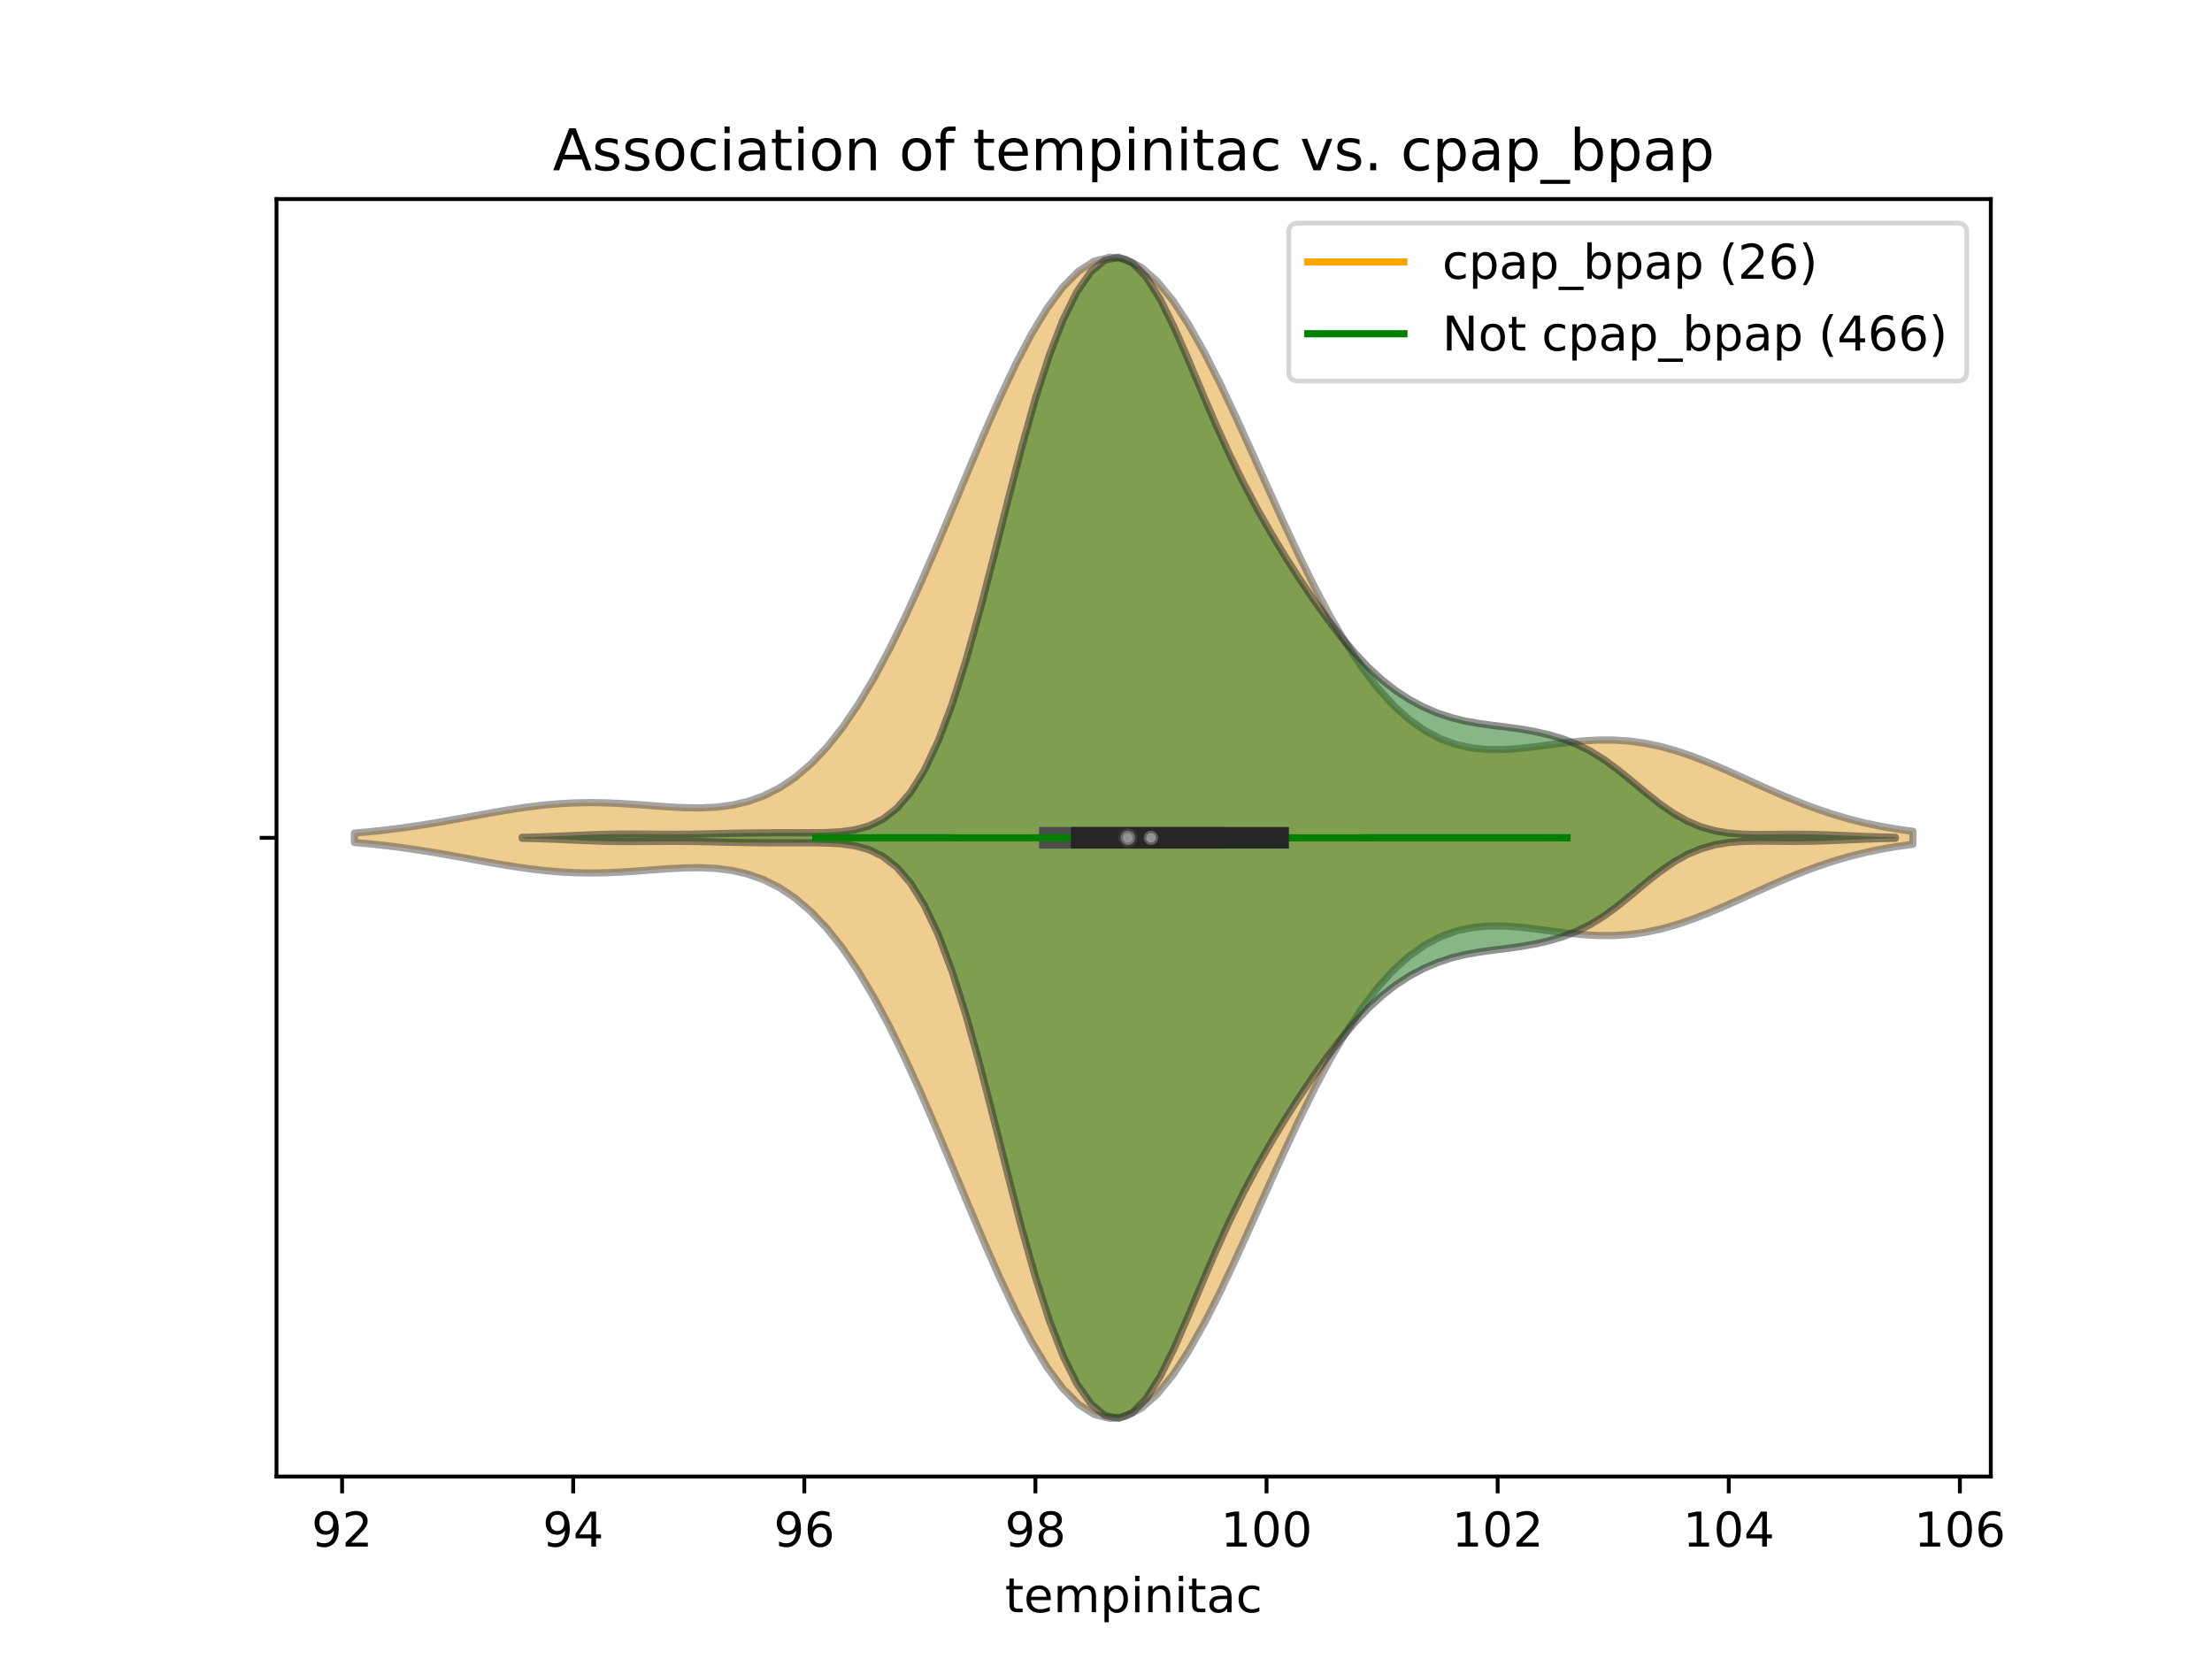 <?xml version="1.0" encoding="utf-8" standalone="no"?>
<!DOCTYPE svg PUBLIC "-//W3C//DTD SVG 1.1//EN"
  "http://www.w3.org/Graphics/SVG/1.1/DTD/svg11.dtd">
<!-- Created with matplotlib (https://matplotlib.org/) -->
<svg height="345.6pt" version="1.1" viewBox="0 0 460.8 345.6" width="460.8pt" xmlns="http://www.w3.org/2000/svg" xmlns:xlink="http://www.w3.org/1999/xlink">
 <defs>
  <style type="text/css">
*{stroke-linecap:butt;stroke-linejoin:round;}
  </style>
 </defs>
 <g id="figure_1">
  <g id="patch_1">
   <path d="M 0 345.6 
L 460.8 345.6 
L 460.8 0 
L 0 0 
z
" style="fill:#ffffff;"/>
  </g>
  <g id="axes_1">
   <g id="patch_2">
    <path d="M 57.6 307.584 
L 414.72 307.584 
L 414.72 41.472 
L 57.6 41.472 
z
" style="fill:#ffffff;"/>
   </g>
   <g id="PolyCollection_1">
    <defs>
     <path d="M 73.833 -170.093 
L 73.833 -172.051 
L 77.112 -172.346 
L 80.391 -172.701 
L 83.671 -173.115 
L 86.95 -173.587 
L 90.229 -174.112 
L 93.509 -174.678 
L 96.788 -175.27 
L 100.067 -175.869 
L 103.347 -176.453 
L 106.626 -176.998 
L 109.905 -177.48 
L 113.185 -177.875 
L 116.464 -178.167 
L 119.743 -178.345 
L 123.023 -178.404 
L 126.302 -178.352 
L 129.581 -178.204 
L 132.861 -177.987 
L 136.14 -177.739 
L 139.42 -177.504 
L 142.699 -177.338 
L 145.978 -177.3 
L 149.258 -177.458 
L 152.537 -177.881 
L 155.816 -178.641 
L 159.096 -179.811 
L 162.375 -181.461 
L 165.654 -183.655 
L 168.934 -186.452 
L 172.213 -189.897 
L 175.492 -194.02 
L 178.772 -198.833 
L 182.051 -204.325 
L 185.33 -210.46 
L 188.61 -217.173 
L 191.889 -224.372 
L 195.168 -231.939 
L 198.448 -239.731 
L 201.727 -247.585 
L 205.006 -255.321 
L 208.286 -262.752 
L 211.565 -269.691 
L 214.844 -275.953 
L 218.124 -281.37 
L 221.403 -285.794 
L 224.682 -289.1 
L 227.962 -291.198 
L 231.241 -292.032 
L 234.52 -291.585 
L 237.8 -289.877 
L 241.079 -286.967 
L 244.358 -282.951 
L 247.638 -277.956 
L 250.917 -272.133 
L 254.196 -265.657 
L 257.476 -258.71 
L 260.755 -251.482 
L 264.034 -244.159 
L 267.314 -236.914 
L 270.593 -229.906 
L 273.872 -223.27 
L 277.152 -217.118 
L 280.431 -211.535 
L 283.71 -206.581 
L 286.99 -202.29 
L 290.269 -198.672 
L 293.548 -195.719 
L 296.828 -193.402 
L 300.107 -191.678 
L 303.386 -190.491 
L 306.666 -189.775 
L 309.945 -189.456 
L 313.224 -189.451 
L 316.504 -189.677 
L 319.783 -190.05 
L 323.062 -190.486 
L 326.342 -190.907 
L 329.621 -191.243 
L 332.9 -191.436 
L 336.18 -191.438 
L 339.459 -191.22 
L 342.739 -190.765 
L 346.018 -190.071 
L 349.297 -189.154 
L 352.577 -188.039 
L 355.856 -186.763 
L 359.135 -185.368 
L 362.415 -183.901 
L 365.694 -182.408 
L 368.973 -180.933 
L 372.253 -179.515 
L 375.532 -178.187 
L 378.811 -176.971 
L 382.091 -175.884 
L 385.37 -174.933 
L 388.649 -174.119 
L 391.929 -173.436 
L 395.208 -172.876 
L 398.487 -172.425 
L 398.487 -169.719 
L 398.487 -169.719 
L 395.208 -169.268 
L 391.929 -168.708 
L 388.649 -168.025 
L 385.37 -167.211 
L 382.091 -166.26 
L 378.811 -165.173 
L 375.532 -163.957 
L 372.253 -162.629 
L 368.973 -161.211 
L 365.694 -159.736 
L 362.415 -158.243 
L 359.135 -156.776 
L 355.856 -155.381 
L 352.577 -154.105 
L 349.297 -152.99 
L 346.018 -152.073 
L 342.739 -151.379 
L 339.459 -150.924 
L 336.18 -150.706 
L 332.9 -150.708 
L 329.621 -150.901 
L 326.342 -151.237 
L 323.062 -151.658 
L 319.783 -152.094 
L 316.504 -152.467 
L 313.224 -152.693 
L 309.945 -152.688 
L 306.666 -152.369 
L 303.386 -151.653 
L 300.107 -150.466 
L 296.828 -148.742 
L 293.548 -146.425 
L 290.269 -143.472 
L 286.99 -139.854 
L 283.71 -135.563 
L 280.431 -130.609 
L 277.152 -125.026 
L 273.872 -118.874 
L 270.593 -112.238 
L 267.314 -105.23 
L 264.034 -97.985 
L 260.755 -90.662 
L 257.476 -83.434 
L 254.196 -76.487 
L 250.917 -70.011 
L 247.638 -64.188 
L 244.358 -59.193 
L 241.079 -55.177 
L 237.8 -52.267 
L 234.52 -50.559 
L 231.241 -50.112 
L 227.962 -50.946 
L 224.682 -53.044 
L 221.403 -56.35 
L 218.124 -60.774 
L 214.844 -66.191 
L 211.565 -72.453 
L 208.286 -79.392 
L 205.006 -86.823 
L 201.727 -94.559 
L 198.448 -102.413 
L 195.168 -110.205 
L 191.889 -117.772 
L 188.61 -124.971 
L 185.33 -131.684 
L 182.051 -137.819 
L 178.772 -143.311 
L 175.492 -148.124 
L 172.213 -152.247 
L 168.934 -155.692 
L 165.654 -158.489 
L 162.375 -160.683 
L 159.096 -162.333 
L 155.816 -163.503 
L 152.537 -164.263 
L 149.258 -164.686 
L 145.978 -164.844 
L 142.699 -164.806 
L 139.42 -164.64 
L 136.14 -164.405 
L 132.861 -164.157 
L 129.581 -163.94 
L 126.302 -163.792 
L 123.023 -163.74 
L 119.743 -163.799 
L 116.464 -163.977 
L 113.185 -164.269 
L 109.905 -164.664 
L 106.626 -165.146 
L 103.347 -165.691 
L 100.067 -166.275 
L 96.788 -166.874 
L 93.509 -167.466 
L 90.229 -168.032 
L 86.95 -168.557 
L 83.671 -169.029 
L 80.391 -169.443 
L 77.112 -169.798 
L 73.833 -170.093 
z
" id="meb664288d3" style="stroke:#4c4c4c;stroke-opacity:0.5;stroke-width:1.5;"/>
    </defs>
    <g clip-path="url(#p853a42ad77)">
     <use style="fill:#df9c20;fill-opacity:0.5;stroke:#4c4c4c;stroke-opacity:0.5;stroke-width:1.5;" x="0" xlink:href="#meb664288d3" y="345.6"/>
    </g>
   </g>
   <g id="PolyCollection_2">
    <defs>
     <path d="M 108.778 -170.973 
L 108.778 -171.171 
L 111.667 -171.24 
L 114.557 -171.335 
L 117.446 -171.452 
L 120.336 -171.58 
L 123.225 -171.699 
L 126.115 -171.792 
L 129.004 -171.844 
L 131.894 -171.854 
L 134.783 -171.836 
L 137.673 -171.811 
L 140.562 -171.803 
L 143.452 -171.823 
L 146.341 -171.872 
L 149.231 -171.939 
L 152.12 -172.006 
L 155.01 -172.061 
L 157.899 -172.097 
L 160.788 -172.114 
L 163.678 -172.117 
L 166.567 -172.112 
L 169.457 -172.116 
L 172.346 -172.167 
L 175.236 -172.335 
L 178.125 -172.738 
L 181.015 -173.539 
L 183.904 -174.945 
L 186.794 -177.192 
L 189.683 -180.524 
L 192.573 -185.163 
L 195.462 -191.276 
L 198.352 -198.935 
L 201.241 -208.071 
L 204.131 -218.444 
L 207.02 -229.643 
L 209.91 -241.121 
L 212.799 -252.279 
L 215.689 -262.566 
L 218.578 -271.567 
L 221.468 -279.03 
L 224.357 -284.848 
L 227.247 -288.983 
L 230.136 -291.397 
L 233.026 -292.032 
L 235.915 -290.838 
L 238.805 -287.853 
L 241.694 -283.267 
L 244.584 -277.441 
L 247.473 -270.851 
L 250.363 -263.985 
L 253.252 -257.248 
L 256.142 -250.889 
L 259.031 -245 
L 261.92 -239.56 
L 264.81 -234.494 
L 267.699 -229.726 
L 270.589 -225.207 
L 273.478 -220.916 
L 276.368 -216.866 
L 279.257 -213.094 
L 282.147 -209.652 
L 285.036 -206.591 
L 287.926 -203.939 
L 290.815 -201.692 
L 293.705 -199.82 
L 296.594 -198.283 
L 299.484 -197.049 
L 302.373 -196.094 
L 305.263 -195.386 
L 308.152 -194.874 
L 311.042 -194.481 
L 313.931 -194.12 
L 316.821 -193.715 
L 319.71 -193.207 
L 322.6 -192.552 
L 325.489 -191.7 
L 328.379 -190.588 
L 331.268 -189.153 
L 334.158 -187.362 
L 337.047 -185.242 
L 339.937 -182.894 
L 342.826 -180.482 
L 345.716 -178.188 
L 348.605 -176.175 
L 351.495 -174.546 
L 354.384 -173.34 
L 357.274 -172.532 
L 360.163 -172.057 
L 363.052 -171.829 
L 365.942 -171.762 
L 368.831 -171.776 
L 371.721 -171.808 
L 374.61 -171.815 
L 377.5 -171.776 
L 380.389 -171.692 
L 383.279 -171.576 
L 386.168 -171.451 
L 389.058 -171.334 
L 391.947 -171.24 
L 394.837 -171.171 
L 394.837 -170.973 
L 394.837 -170.973 
L 391.947 -170.904 
L 389.058 -170.81 
L 386.168 -170.693 
L 383.279 -170.568 
L 380.389 -170.452 
L 377.5 -170.368 
L 374.61 -170.329 
L 371.721 -170.336 
L 368.831 -170.368 
L 365.942 -170.382 
L 363.052 -170.315 
L 360.163 -170.087 
L 357.274 -169.612 
L 354.384 -168.804 
L 351.495 -167.598 
L 348.605 -165.969 
L 345.716 -163.956 
L 342.826 -161.662 
L 339.937 -159.25 
L 337.047 -156.902 
L 334.158 -154.782 
L 331.268 -152.991 
L 328.379 -151.556 
L 325.489 -150.444 
L 322.6 -149.592 
L 319.71 -148.937 
L 316.821 -148.429 
L 313.931 -148.024 
L 311.042 -147.663 
L 308.152 -147.27 
L 305.263 -146.758 
L 302.373 -146.05 
L 299.484 -145.095 
L 296.594 -143.861 
L 293.705 -142.324 
L 290.815 -140.452 
L 287.926 -138.205 
L 285.036 -135.553 
L 282.147 -132.492 
L 279.257 -129.05 
L 276.368 -125.278 
L 273.478 -121.228 
L 270.589 -116.937 
L 267.699 -112.418 
L 264.81 -107.65 
L 261.92 -102.584 
L 259.031 -97.144 
L 256.142 -91.255 
L 253.252 -84.896 
L 250.363 -78.159 
L 247.473 -71.293 
L 244.584 -64.703 
L 241.694 -58.877 
L 238.805 -54.291 
L 235.915 -51.306 
L 233.026 -50.112 
L 230.136 -50.747 
L 227.247 -53.161 
L 224.357 -57.296 
L 221.468 -63.114 
L 218.578 -70.577 
L 215.689 -79.578 
L 212.799 -89.865 
L 209.91 -101.023 
L 207.02 -112.501 
L 204.131 -123.7 
L 201.241 -134.073 
L 198.352 -143.209 
L 195.462 -150.868 
L 192.573 -156.981 
L 189.683 -161.62 
L 186.794 -164.952 
L 183.904 -167.199 
L 181.015 -168.605 
L 178.125 -169.406 
L 175.236 -169.809 
L 172.346 -169.977 
L 169.457 -170.028 
L 166.567 -170.032 
L 163.678 -170.027 
L 160.788 -170.03 
L 157.899 -170.047 
L 155.01 -170.083 
L 152.12 -170.138 
L 149.231 -170.205 
L 146.341 -170.272 
L 143.452 -170.321 
L 140.562 -170.341 
L 137.673 -170.333 
L 134.783 -170.308 
L 131.894 -170.29 
L 129.004 -170.3 
L 126.115 -170.352 
L 123.225 -170.445 
L 120.336 -170.564 
L 117.446 -170.692 
L 114.557 -170.809 
L 111.667 -170.904 
L 108.778 -170.973 
z
" id="mc2304e8090" style="stroke:#262626;stroke-opacity:0.5;stroke-width:1.5;"/>
    </defs>
    <g clip-path="url(#p853a42ad77)">
     <use style="fill:#107010;fill-opacity:0.5;stroke:#262626;stroke-opacity:0.5;stroke-width:1.5;" x="0" xlink:href="#mc2304e8090" y="345.6"/>
    </g>
   </g>
   <g id="matplotlib.axis_1">
    <g id="xtick_1">
     <g id="line2d_1">
      <defs>
       <path d="M 0 0 
L 0 3.5 
" id="ma4905829b5" style="stroke:#000000;stroke-width:0.8;"/>
      </defs>
      <g>
       <use style="stroke:#000000;stroke-width:0.8;" x="71.262" xlink:href="#ma4905829b5" y="307.584"/>
      </g>
     </g>
     <g id="text_1">
      <!-- 92 -->
      <defs>
       <path d="M 10.984 1.516 
L 10.984 10.5 
Q 14.703 8.734 18.5 7.812 
Q 22.312 6.891 25.984 6.891 
Q 35.75 6.891 40.891 13.453 
Q 46.047 20.016 46.781 33.406 
Q 43.953 29.203 39.594 26.953 
Q 35.25 24.703 29.984 24.703 
Q 19.047 24.703 12.672 31.312 
Q 6.297 37.938 6.297 49.422 
Q 6.297 60.641 12.938 67.422 
Q 19.578 74.219 30.609 74.219 
Q 43.266 74.219 49.922 64.516 
Q 56.594 54.828 56.594 36.375 
Q 56.594 19.141 48.406 8.859 
Q 40.234 -1.422 26.422 -1.422 
Q 22.703 -1.422 18.891 -0.688 
Q 15.094 0.047 10.984 1.516 
z
M 30.609 32.422 
Q 37.25 32.422 41.125 36.953 
Q 45.016 41.5 45.016 49.422 
Q 45.016 57.281 41.125 61.844 
Q 37.25 66.406 30.609 66.406 
Q 23.969 66.406 20.094 61.844 
Q 16.219 57.281 16.219 49.422 
Q 16.219 41.5 20.094 36.953 
Q 23.969 32.422 30.609 32.422 
z
" id="DejaVuSans-57"/>
       <path d="M 19.188 8.297 
L 53.609 8.297 
L 53.609 0 
L 7.328 0 
L 7.328 8.297 
Q 12.938 14.109 22.625 23.891 
Q 32.328 33.688 34.812 36.531 
Q 39.547 41.844 41.422 45.531 
Q 43.312 49.219 43.312 52.781 
Q 43.312 58.594 39.234 62.25 
Q 35.156 65.922 28.609 65.922 
Q 23.969 65.922 18.812 64.312 
Q 13.672 62.703 7.812 59.422 
L 7.812 69.391 
Q 13.766 71.781 18.938 73 
Q 24.125 74.219 28.422 74.219 
Q 39.75 74.219 46.484 68.547 
Q 53.219 62.891 53.219 53.422 
Q 53.219 48.922 51.531 44.891 
Q 49.859 40.875 45.406 35.406 
Q 44.188 33.984 37.641 27.219 
Q 31.109 20.453 19.188 8.297 
z
" id="DejaVuSans-50"/>
      </defs>
      <g transform="translate(64.899 322.182)scale(0.1 -0.1)">
       <use xlink:href="#DejaVuSans-57"/>
       <use x="63.623" xlink:href="#DejaVuSans-50"/>
      </g>
     </g>
    </g>
    <g id="xtick_2">
     <g id="line2d_2">
      <g>
       <use style="stroke:#000000;stroke-width:0.8;" x="119.407" xlink:href="#ma4905829b5" y="307.584"/>
      </g>
     </g>
     <g id="text_2">
      <!-- 94 -->
      <defs>
       <path d="M 37.797 64.312 
L 12.891 25.391 
L 37.797 25.391 
z
M 35.203 72.906 
L 47.609 72.906 
L 47.609 25.391 
L 58.016 25.391 
L 58.016 17.188 
L 47.609 17.188 
L 47.609 0 
L 37.797 0 
L 37.797 17.188 
L 4.891 17.188 
L 4.891 26.703 
z
" id="DejaVuSans-52"/>
      </defs>
      <g transform="translate(113.045 322.182)scale(0.1 -0.1)">
       <use xlink:href="#DejaVuSans-57"/>
       <use x="63.623" xlink:href="#DejaVuSans-52"/>
      </g>
     </g>
    </g>
    <g id="xtick_3">
     <g id="line2d_3">
      <g>
       <use style="stroke:#000000;stroke-width:0.8;" x="167.553" xlink:href="#ma4905829b5" y="307.584"/>
      </g>
     </g>
     <g id="text_3">
      <!-- 96 -->
      <defs>
       <path d="M 33.016 40.375 
Q 26.375 40.375 22.484 35.828 
Q 18.609 31.297 18.609 23.391 
Q 18.609 15.531 22.484 10.953 
Q 26.375 6.391 33.016 6.391 
Q 39.656 6.391 43.531 10.953 
Q 47.406 15.531 47.406 23.391 
Q 47.406 31.297 43.531 35.828 
Q 39.656 40.375 33.016 40.375 
z
M 52.594 71.297 
L 52.594 62.312 
Q 48.875 64.062 45.094 64.984 
Q 41.312 65.922 37.594 65.922 
Q 27.828 65.922 22.672 59.328 
Q 17.531 52.734 16.797 39.406 
Q 19.672 43.656 24.016 45.922 
Q 28.375 48.188 33.594 48.188 
Q 44.578 48.188 50.953 41.516 
Q 57.328 34.859 57.328 23.391 
Q 57.328 12.156 50.688 5.359 
Q 44.047 -1.422 33.016 -1.422 
Q 20.359 -1.422 13.672 8.266 
Q 6.984 17.969 6.984 36.375 
Q 6.984 53.656 15.188 63.938 
Q 23.391 74.219 37.203 74.219 
Q 40.922 74.219 44.703 73.484 
Q 48.484 72.75 52.594 71.297 
z
" id="DejaVuSans-54"/>
      </defs>
      <g transform="translate(161.19 322.182)scale(0.1 -0.1)">
       <use xlink:href="#DejaVuSans-57"/>
       <use x="63.623" xlink:href="#DejaVuSans-54"/>
      </g>
     </g>
    </g>
    <g id="xtick_4">
     <g id="line2d_4">
      <g>
       <use style="stroke:#000000;stroke-width:0.8;" x="215.698" xlink:href="#ma4905829b5" y="307.584"/>
      </g>
     </g>
     <g id="text_4">
      <!-- 98 -->
      <defs>
       <path d="M 31.781 34.625 
Q 24.75 34.625 20.719 30.859 
Q 16.703 27.094 16.703 20.516 
Q 16.703 13.922 20.719 10.156 
Q 24.75 6.391 31.781 6.391 
Q 38.812 6.391 42.859 10.172 
Q 46.922 13.969 46.922 20.516 
Q 46.922 27.094 42.891 30.859 
Q 38.875 34.625 31.781 34.625 
z
M 21.922 38.812 
Q 15.578 40.375 12.031 44.719 
Q 8.5 49.078 8.5 55.328 
Q 8.5 64.062 14.719 69.141 
Q 20.953 74.219 31.781 74.219 
Q 42.672 74.219 48.875 69.141 
Q 55.078 64.062 55.078 55.328 
Q 55.078 49.078 51.531 44.719 
Q 48 40.375 41.703 38.812 
Q 48.828 37.156 52.797 32.312 
Q 56.781 27.484 56.781 20.516 
Q 56.781 9.906 50.312 4.234 
Q 43.844 -1.422 31.781 -1.422 
Q 19.734 -1.422 13.25 4.234 
Q 6.781 9.906 6.781 20.516 
Q 6.781 27.484 10.781 32.312 
Q 14.797 37.156 21.922 38.812 
z
M 18.312 54.391 
Q 18.312 48.734 21.844 45.562 
Q 25.391 42.391 31.781 42.391 
Q 38.141 42.391 41.719 45.562 
Q 45.312 48.734 45.312 54.391 
Q 45.312 60.062 41.719 63.234 
Q 38.141 66.406 31.781 66.406 
Q 25.391 66.406 21.844 63.234 
Q 18.312 60.062 18.312 54.391 
z
" id="DejaVuSans-56"/>
      </defs>
      <g transform="translate(209.336 322.182)scale(0.1 -0.1)">
       <use xlink:href="#DejaVuSans-57"/>
       <use x="63.623" xlink:href="#DejaVuSans-56"/>
      </g>
     </g>
    </g>
    <g id="xtick_5">
     <g id="line2d_5">
      <g>
       <use style="stroke:#000000;stroke-width:0.8;" x="263.844" xlink:href="#ma4905829b5" y="307.584"/>
      </g>
     </g>
     <g id="text_5">
      <!-- 100 -->
      <defs>
       <path d="M 12.406 8.297 
L 28.516 8.297 
L 28.516 63.922 
L 10.984 60.406 
L 10.984 69.391 
L 28.422 72.906 
L 38.281 72.906 
L 38.281 8.297 
L 54.391 8.297 
L 54.391 0 
L 12.406 0 
z
" id="DejaVuSans-49"/>
       <path d="M 31.781 66.406 
Q 24.172 66.406 20.328 58.906 
Q 16.5 51.422 16.5 36.375 
Q 16.5 21.391 20.328 13.891 
Q 24.172 6.391 31.781 6.391 
Q 39.453 6.391 43.281 13.891 
Q 47.125 21.391 47.125 36.375 
Q 47.125 51.422 43.281 58.906 
Q 39.453 66.406 31.781 66.406 
z
M 31.781 74.219 
Q 44.047 74.219 50.516 64.516 
Q 56.984 54.828 56.984 36.375 
Q 56.984 17.969 50.516 8.266 
Q 44.047 -1.422 31.781 -1.422 
Q 19.531 -1.422 13.062 8.266 
Q 6.594 17.969 6.594 36.375 
Q 6.594 54.828 13.062 64.516 
Q 19.531 74.219 31.781 74.219 
z
" id="DejaVuSans-48"/>
      </defs>
      <g transform="translate(254.3 322.182)scale(0.1 -0.1)">
       <use xlink:href="#DejaVuSans-49"/>
       <use x="63.623" xlink:href="#DejaVuSans-48"/>
       <use x="127.246" xlink:href="#DejaVuSans-48"/>
      </g>
     </g>
    </g>
    <g id="xtick_6">
     <g id="line2d_6">
      <g>
       <use style="stroke:#000000;stroke-width:0.8;" x="311.989" xlink:href="#ma4905829b5" y="307.584"/>
      </g>
     </g>
     <g id="text_6">
      <!-- 102 -->
      <g transform="translate(302.445 322.182)scale(0.1 -0.1)">
       <use xlink:href="#DejaVuSans-49"/>
       <use x="63.623" xlink:href="#DejaVuSans-48"/>
       <use x="127.246" xlink:href="#DejaVuSans-50"/>
      </g>
     </g>
    </g>
    <g id="xtick_7">
     <g id="line2d_7">
      <g>
       <use style="stroke:#000000;stroke-width:0.8;" x="360.135" xlink:href="#ma4905829b5" y="307.584"/>
      </g>
     </g>
     <g id="text_7">
      <!-- 104 -->
      <g transform="translate(350.591 322.182)scale(0.1 -0.1)">
       <use xlink:href="#DejaVuSans-49"/>
       <use x="63.623" xlink:href="#DejaVuSans-48"/>
       <use x="127.246" xlink:href="#DejaVuSans-52"/>
      </g>
     </g>
    </g>
    <g id="xtick_8">
     <g id="line2d_8">
      <g>
       <use style="stroke:#000000;stroke-width:0.8;" x="408.28" xlink:href="#ma4905829b5" y="307.584"/>
      </g>
     </g>
     <g id="text_8">
      <!-- 106 -->
      <g transform="translate(398.736 322.182)scale(0.1 -0.1)">
       <use xlink:href="#DejaVuSans-49"/>
       <use x="63.623" xlink:href="#DejaVuSans-48"/>
       <use x="127.246" xlink:href="#DejaVuSans-54"/>
      </g>
     </g>
    </g>
    <g id="text_9">
     <!-- tempinitac -->
     <defs>
      <path d="M 18.312 70.219 
L 18.312 54.688 
L 36.812 54.688 
L 36.812 47.703 
L 18.312 47.703 
L 18.312 18.016 
Q 18.312 11.328 20.141 9.422 
Q 21.969 7.516 27.594 7.516 
L 36.812 7.516 
L 36.812 0 
L 27.594 0 
Q 17.188 0 13.234 3.875 
Q 9.281 7.766 9.281 18.016 
L 9.281 47.703 
L 2.688 47.703 
L 2.688 54.688 
L 9.281 54.688 
L 9.281 70.219 
z
" id="DejaVuSans-116"/>
      <path d="M 56.203 29.594 
L 56.203 25.203 
L 14.891 25.203 
Q 15.484 15.922 20.484 11.062 
Q 25.484 6.203 34.422 6.203 
Q 39.594 6.203 44.453 7.469 
Q 49.312 8.734 54.109 11.281 
L 54.109 2.781 
Q 49.266 0.734 44.188 -0.344 
Q 39.109 -1.422 33.891 -1.422 
Q 20.797 -1.422 13.156 6.188 
Q 5.516 13.812 5.516 26.812 
Q 5.516 40.234 12.766 48.109 
Q 20.016 56 32.328 56 
Q 43.359 56 49.781 48.891 
Q 56.203 41.797 56.203 29.594 
z
M 47.219 32.234 
Q 47.125 39.594 43.094 43.984 
Q 39.062 48.391 32.422 48.391 
Q 24.906 48.391 20.391 44.141 
Q 15.875 39.891 15.188 32.172 
z
" id="DejaVuSans-101"/>
      <path d="M 52 44.188 
Q 55.375 50.25 60.062 53.125 
Q 64.75 56 71.094 56 
Q 79.641 56 84.281 50.016 
Q 88.922 44.047 88.922 33.016 
L 88.922 0 
L 79.891 0 
L 79.891 32.719 
Q 79.891 40.578 77.094 44.375 
Q 74.312 48.188 68.609 48.188 
Q 61.625 48.188 57.562 43.547 
Q 53.516 38.922 53.516 30.906 
L 53.516 0 
L 44.484 0 
L 44.484 32.719 
Q 44.484 40.625 41.703 44.406 
Q 38.922 48.188 33.109 48.188 
Q 26.219 48.188 22.156 43.531 
Q 18.109 38.875 18.109 30.906 
L 18.109 0 
L 9.078 0 
L 9.078 54.688 
L 18.109 54.688 
L 18.109 46.188 
Q 21.188 51.219 25.484 53.609 
Q 29.781 56 35.688 56 
Q 41.656 56 45.828 52.969 
Q 50 49.953 52 44.188 
z
" id="DejaVuSans-109"/>
      <path d="M 18.109 8.203 
L 18.109 -20.797 
L 9.078 -20.797 
L 9.078 54.688 
L 18.109 54.688 
L 18.109 46.391 
Q 20.953 51.266 25.266 53.625 
Q 29.594 56 35.594 56 
Q 45.562 56 51.781 48.094 
Q 58.016 40.188 58.016 27.297 
Q 58.016 14.406 51.781 6.484 
Q 45.562 -1.422 35.594 -1.422 
Q 29.594 -1.422 25.266 0.953 
Q 20.953 3.328 18.109 8.203 
z
M 48.688 27.297 
Q 48.688 37.203 44.609 42.844 
Q 40.531 48.484 33.406 48.484 
Q 26.266 48.484 22.188 42.844 
Q 18.109 37.203 18.109 27.297 
Q 18.109 17.391 22.188 11.75 
Q 26.266 6.109 33.406 6.109 
Q 40.531 6.109 44.609 11.75 
Q 48.688 17.391 48.688 27.297 
z
" id="DejaVuSans-112"/>
      <path d="M 9.422 54.688 
L 18.406 54.688 
L 18.406 0 
L 9.422 0 
z
M 9.422 75.984 
L 18.406 75.984 
L 18.406 64.594 
L 9.422 64.594 
z
" id="DejaVuSans-105"/>
      <path d="M 54.891 33.016 
L 54.891 0 
L 45.906 0 
L 45.906 32.719 
Q 45.906 40.484 42.875 44.328 
Q 39.844 48.188 33.797 48.188 
Q 26.516 48.188 22.312 43.547 
Q 18.109 38.922 18.109 30.906 
L 18.109 0 
L 9.078 0 
L 9.078 54.688 
L 18.109 54.688 
L 18.109 46.188 
Q 21.344 51.125 25.703 53.562 
Q 30.078 56 35.797 56 
Q 45.219 56 50.047 50.172 
Q 54.891 44.344 54.891 33.016 
z
" id="DejaVuSans-110"/>
      <path d="M 34.281 27.484 
Q 23.391 27.484 19.188 25 
Q 14.984 22.516 14.984 16.5 
Q 14.984 11.719 18.141 8.906 
Q 21.297 6.109 26.703 6.109 
Q 34.188 6.109 38.703 11.406 
Q 43.219 16.703 43.219 25.484 
L 43.219 27.484 
z
M 52.203 31.203 
L 52.203 0 
L 43.219 0 
L 43.219 8.297 
Q 40.141 3.328 35.547 0.953 
Q 30.953 -1.422 24.312 -1.422 
Q 15.922 -1.422 10.953 3.297 
Q 6 8.016 6 15.922 
Q 6 25.141 12.172 29.828 
Q 18.359 34.516 30.609 34.516 
L 43.219 34.516 
L 43.219 35.406 
Q 43.219 41.609 39.141 45 
Q 35.062 48.391 27.688 48.391 
Q 23 48.391 18.547 47.266 
Q 14.109 46.141 10.016 43.891 
L 10.016 52.203 
Q 14.938 54.109 19.578 55.047 
Q 24.219 56 28.609 56 
Q 40.484 56 46.344 49.844 
Q 52.203 43.703 52.203 31.203 
z
" id="DejaVuSans-97"/>
      <path d="M 48.781 52.594 
L 48.781 44.188 
Q 44.969 46.297 41.141 47.344 
Q 37.312 48.391 33.406 48.391 
Q 24.656 48.391 19.812 42.844 
Q 14.984 37.312 14.984 27.297 
Q 14.984 17.281 19.812 11.734 
Q 24.656 6.203 33.406 6.203 
Q 37.312 6.203 41.141 7.25 
Q 44.969 8.297 48.781 10.406 
L 48.781 2.094 
Q 45.016 0.344 40.984 -0.531 
Q 36.969 -1.422 32.422 -1.422 
Q 20.062 -1.422 12.781 6.344 
Q 5.516 14.109 5.516 27.297 
Q 5.516 40.672 12.859 48.328 
Q 20.219 56 33.016 56 
Q 37.156 56 41.109 55.141 
Q 45.062 54.297 48.781 52.594 
z
" id="DejaVuSans-99"/>
     </defs>
     <g transform="translate(209.358 335.861)scale(0.1 -0.1)">
      <use xlink:href="#DejaVuSans-116"/>
      <use x="39.209" xlink:href="#DejaVuSans-101"/>
      <use x="100.732" xlink:href="#DejaVuSans-109"/>
      <use x="198.145" xlink:href="#DejaVuSans-112"/>
      <use x="261.621" xlink:href="#DejaVuSans-105"/>
      <use x="289.404" xlink:href="#DejaVuSans-110"/>
      <use x="352.783" xlink:href="#DejaVuSans-105"/>
      <use x="380.566" xlink:href="#DejaVuSans-116"/>
      <use x="419.775" xlink:href="#DejaVuSans-97"/>
      <use x="481.055" xlink:href="#DejaVuSans-99"/>
     </g>
    </g>
   </g>
   <g id="matplotlib.axis_2">
    <g id="ytick_1">
     <g id="line2d_9">
      <defs>
       <path d="M 0 0 
L -3.5 0 
" id="m8f4b7591de" style="stroke:#000000;stroke-width:0.8;"/>
      </defs>
      <g>
       <use style="stroke:#000000;stroke-width:0.8;" x="57.6" xlink:href="#m8f4b7591de" y="174.528"/>
      </g>
     </g>
    </g>
   </g>
   <g id="line2d_10">
    <path clip-path="url(#p853a42ad77)" d="M 198.847 174.528 
L 283.102 174.528 
" style="fill:none;stroke:#ffa500;stroke-linecap:square;stroke-width:1.5;"/>
   </g>
   <g id="line2d_11">
    <path clip-path="url(#p853a42ad77)" d="M 218.707 174.528 
L 253.011 174.528 
" style="fill:none;stroke:#4c4c4c;stroke-linecap:square;stroke-width:4.5;"/>
   </g>
   <g id="line2d_12">
    <path clip-path="url(#p853a42ad77)" d="M 169.96 174.528 
L 326.433 174.528 
" style="fill:none;stroke:#008000;stroke-linecap:square;stroke-width:1.5;"/>
   </g>
   <g id="line2d_13">
    <path clip-path="url(#p853a42ad77)" d="M 225.327 174.528 
L 266.251 174.528 
" style="fill:none;stroke:#262626;stroke-linecap:square;stroke-width:4.5;"/>
   </g>
   <g id="patch_3">
    <path d="M 57.6 307.584 
L 57.6 41.472 
" style="fill:none;stroke:#000000;stroke-linecap:square;stroke-linejoin:miter;stroke-width:0.8;"/>
   </g>
   <g id="patch_4">
    <path d="M 414.72 307.584 
L 414.72 41.472 
" style="fill:none;stroke:#000000;stroke-linecap:square;stroke-linejoin:miter;stroke-width:0.8;"/>
   </g>
   <g id="patch_5">
    <path d="M 57.6 307.584 
L 414.72 307.584 
" style="fill:none;stroke:#000000;stroke-linecap:square;stroke-linejoin:miter;stroke-width:0.8;"/>
   </g>
   <g id="patch_6">
    <path d="M 57.6 41.472 
L 414.72 41.472 
" style="fill:none;stroke:#000000;stroke-linecap:square;stroke-linejoin:miter;stroke-width:0.8;"/>
   </g>
   <g id="PathCollection_1">
    <defs>
     <path d="M 0 1.5 
C 0.398 1.5 0.779 1.342 1.061 1.061 
C 1.342 0.779 1.5 0.398 1.5 0 
C 1.5 -0.398 1.342 -0.779 1.061 -1.061 
C 0.779 -1.342 0.398 -1.5 0 -1.5 
C -0.398 -1.5 -0.779 -1.342 -1.061 -1.061 
C -1.342 -0.779 -1.5 -0.398 -1.5 0 
C -1.5 0.398 -1.342 0.779 -1.061 1.061 
C -0.779 1.342 -0.398 1.5 0 1.5 
z
" id="mc42a54b83b" style="stroke:#4c4c4c;stroke-opacity:0.5;"/>
    </defs>
    <g clip-path="url(#p853a42ad77)">
     <use style="fill:#ffffff;fill-opacity:0.5;stroke:#4c4c4c;stroke-opacity:0.5;" x="234.956" xlink:href="#mc42a54b83b" y="174.528"/>
    </g>
   </g>
   <g id="PathCollection_2">
    <defs>
     <path d="M 0 1.5 
C 0.398 1.5 0.779 1.342 1.061 1.061 
C 1.342 0.779 1.5 0.398 1.5 0 
C 1.5 -0.398 1.342 -0.779 1.061 -1.061 
C 0.779 -1.342 0.398 -1.5 0 -1.5 
C -0.398 -1.5 -0.779 -1.342 -1.061 -1.061 
C -1.342 -0.779 -1.5 -0.398 -1.5 0 
C -1.5 0.398 -1.342 0.779 -1.061 1.061 
C -0.779 1.342 -0.398 1.5 0 1.5 
z
" id="m5ce4b82091" style="stroke:#262626;stroke-opacity:0.5;"/>
    </defs>
    <g clip-path="url(#p853a42ad77)">
     <use style="fill:#ffffff;fill-opacity:0.5;stroke:#262626;stroke-opacity:0.5;" x="239.771" xlink:href="#m5ce4b82091" y="174.528"/>
    </g>
   </g>
   <g id="text_10">
    <!-- Association of tempinitac vs. cpap_bpap -->
    <defs>
     <path d="M 34.188 63.188 
L 20.797 26.906 
L 47.609 26.906 
z
M 28.609 72.906 
L 39.797 72.906 
L 67.578 0 
L 57.328 0 
L 50.688 18.703 
L 17.828 18.703 
L 11.188 0 
L 0.781 0 
z
" id="DejaVuSans-65"/>
     <path d="M 44.281 53.078 
L 44.281 44.578 
Q 40.484 46.531 36.375 47.5 
Q 32.281 48.484 27.875 48.484 
Q 21.188 48.484 17.844 46.438 
Q 14.5 44.391 14.5 40.281 
Q 14.5 37.156 16.891 35.375 
Q 19.281 33.594 26.516 31.984 
L 29.594 31.297 
Q 39.156 29.25 43.188 25.516 
Q 47.219 21.781 47.219 15.094 
Q 47.219 7.469 41.188 3.016 
Q 35.156 -1.422 24.609 -1.422 
Q 20.219 -1.422 15.453 -0.562 
Q 10.688 0.297 5.422 2 
L 5.422 11.281 
Q 10.406 8.688 15.234 7.391 
Q 20.062 6.109 24.812 6.109 
Q 31.156 6.109 34.562 8.281 
Q 37.984 10.453 37.984 14.406 
Q 37.984 18.062 35.516 20.016 
Q 33.062 21.969 24.703 23.781 
L 21.578 24.516 
Q 13.234 26.266 9.516 29.906 
Q 5.812 33.547 5.812 39.891 
Q 5.812 47.609 11.281 51.797 
Q 16.75 56 26.812 56 
Q 31.781 56 36.172 55.266 
Q 40.578 54.547 44.281 53.078 
z
" id="DejaVuSans-115"/>
     <path d="M 30.609 48.391 
Q 23.391 48.391 19.188 42.75 
Q 14.984 37.109 14.984 27.297 
Q 14.984 17.484 19.156 11.844 
Q 23.344 6.203 30.609 6.203 
Q 37.797 6.203 41.984 11.859 
Q 46.188 17.531 46.188 27.297 
Q 46.188 37.016 41.984 42.703 
Q 37.797 48.391 30.609 48.391 
z
M 30.609 56 
Q 42.328 56 49.016 48.375 
Q 55.719 40.766 55.719 27.297 
Q 55.719 13.875 49.016 6.219 
Q 42.328 -1.422 30.609 -1.422 
Q 18.844 -1.422 12.172 6.219 
Q 5.516 13.875 5.516 27.297 
Q 5.516 40.766 12.172 48.375 
Q 18.844 56 30.609 56 
z
" id="DejaVuSans-111"/>
     <path id="DejaVuSans-32"/>
     <path d="M 37.109 75.984 
L 37.109 68.5 
L 28.516 68.5 
Q 23.688 68.5 21.797 66.547 
Q 19.922 64.594 19.922 59.516 
L 19.922 54.688 
L 34.719 54.688 
L 34.719 47.703 
L 19.922 47.703 
L 19.922 0 
L 10.891 0 
L 10.891 47.703 
L 2.297 47.703 
L 2.297 54.688 
L 10.891 54.688 
L 10.891 58.5 
Q 10.891 67.625 15.141 71.797 
Q 19.391 75.984 28.609 75.984 
z
" id="DejaVuSans-102"/>
     <path d="M 2.984 54.688 
L 12.5 54.688 
L 29.594 8.797 
L 46.688 54.688 
L 56.203 54.688 
L 35.688 0 
L 23.484 0 
z
" id="DejaVuSans-118"/>
     <path d="M 10.688 12.406 
L 21 12.406 
L 21 0 
L 10.688 0 
z
" id="DejaVuSans-46"/>
     <path d="M 50.984 -16.609 
L 50.984 -23.578 
L -0.984 -23.578 
L -0.984 -16.609 
z
" id="DejaVuSans-95"/>
     <path d="M 48.688 27.297 
Q 48.688 37.203 44.609 42.844 
Q 40.531 48.484 33.406 48.484 
Q 26.266 48.484 22.188 42.844 
Q 18.109 37.203 18.109 27.297 
Q 18.109 17.391 22.188 11.75 
Q 26.266 6.109 33.406 6.109 
Q 40.531 6.109 44.609 11.75 
Q 48.688 17.391 48.688 27.297 
z
M 18.109 46.391 
Q 20.953 51.266 25.266 53.625 
Q 29.594 56 35.594 56 
Q 45.562 56 51.781 48.094 
Q 58.016 40.188 58.016 27.297 
Q 58.016 14.406 51.781 6.484 
Q 45.562 -1.422 35.594 -1.422 
Q 29.594 -1.422 25.266 0.953 
Q 20.953 3.328 18.109 8.203 
L 18.109 0 
L 9.078 0 
L 9.078 75.984 
L 18.109 75.984 
z
" id="DejaVuSans-98"/>
    </defs>
    <g transform="translate(115.143 35.472)scale(0.12 -0.12)">
     <use xlink:href="#DejaVuSans-65"/>
     <use x="68.408" xlink:href="#DejaVuSans-115"/>
     <use x="120.508" xlink:href="#DejaVuSans-115"/>
     <use x="172.607" xlink:href="#DejaVuSans-111"/>
     <use x="233.789" xlink:href="#DejaVuSans-99"/>
     <use x="288.77" xlink:href="#DejaVuSans-105"/>
     <use x="316.553" xlink:href="#DejaVuSans-97"/>
     <use x="377.832" xlink:href="#DejaVuSans-116"/>
     <use x="417.041" xlink:href="#DejaVuSans-105"/>
     <use x="444.824" xlink:href="#DejaVuSans-111"/>
     <use x="506.006" xlink:href="#DejaVuSans-110"/>
     <use x="569.385" xlink:href="#DejaVuSans-32"/>
     <use x="601.172" xlink:href="#DejaVuSans-111"/>
     <use x="662.354" xlink:href="#DejaVuSans-102"/>
     <use x="697.559" xlink:href="#DejaVuSans-32"/>
     <use x="729.346" xlink:href="#DejaVuSans-116"/>
     <use x="768.555" xlink:href="#DejaVuSans-101"/>
     <use x="830.078" xlink:href="#DejaVuSans-109"/>
     <use x="927.49" xlink:href="#DejaVuSans-112"/>
     <use x="990.967" xlink:href="#DejaVuSans-105"/>
     <use x="1018.75" xlink:href="#DejaVuSans-110"/>
     <use x="1082.129" xlink:href="#DejaVuSans-105"/>
     <use x="1109.912" xlink:href="#DejaVuSans-116"/>
     <use x="1149.121" xlink:href="#DejaVuSans-97"/>
     <use x="1210.4" xlink:href="#DejaVuSans-99"/>
     <use x="1265.381" xlink:href="#DejaVuSans-32"/>
     <use x="1297.168" xlink:href="#DejaVuSans-118"/>
     <use x="1356.348" xlink:href="#DejaVuSans-115"/>
     <use x="1408.447" xlink:href="#DejaVuSans-46"/>
     <use x="1440.234" xlink:href="#DejaVuSans-32"/>
     <use x="1472.021" xlink:href="#DejaVuSans-99"/>
     <use x="1527.002" xlink:href="#DejaVuSans-112"/>
     <use x="1590.479" xlink:href="#DejaVuSans-97"/>
     <use x="1651.758" xlink:href="#DejaVuSans-112"/>
     <use x="1715.234" xlink:href="#DejaVuSans-95"/>
     <use x="1765.234" xlink:href="#DejaVuSans-98"/>
     <use x="1828.711" xlink:href="#DejaVuSans-112"/>
     <use x="1892.188" xlink:href="#DejaVuSans-97"/>
     <use x="1953.467" xlink:href="#DejaVuSans-112"/>
    </g>
   </g>
   <g id="legend_1">
    <g id="patch_7">
     <path d="M 270.456 79.385 
L 407.72 79.385 
Q 409.72 79.385 409.72 77.385 
L 409.72 48.472 
Q 409.72 46.472 407.72 46.472 
L 270.456 46.472 
Q 268.456 46.472 268.456 48.472 
L 268.456 77.385 
Q 268.456 79.385 270.456 79.385 
z
" style="fill:#ffffff;opacity:0.8;stroke:#cccccc;stroke-linejoin:miter;"/>
    </g>
    <g id="line2d_14">
     <path d="M 272.456 54.57 
L 292.456 54.57 
" style="fill:none;stroke:#ffa500;stroke-linecap:square;stroke-width:1.5;"/>
    </g>
    <g id="line2d_15"/>
    <g id="text_11">
     <!-- cpap_bpap (26) -->
     <defs>
      <path d="M 31 75.875 
Q 24.469 64.656 21.281 53.656 
Q 18.109 42.672 18.109 31.391 
Q 18.109 20.125 21.312 9.062 
Q 24.516 -2 31 -13.188 
L 23.188 -13.188 
Q 15.875 -1.703 12.234 9.375 
Q 8.594 20.453 8.594 31.391 
Q 8.594 42.281 12.203 53.312 
Q 15.828 64.359 23.188 75.875 
z
" id="DejaVuSans-40"/>
      <path d="M 8.016 75.875 
L 15.828 75.875 
Q 23.141 64.359 26.781 53.312 
Q 30.422 42.281 30.422 31.391 
Q 30.422 20.453 26.781 9.375 
Q 23.141 -1.703 15.828 -13.188 
L 8.016 -13.188 
Q 14.5 -2 17.703 9.062 
Q 20.906 20.125 20.906 31.391 
Q 20.906 42.672 17.703 53.656 
Q 14.5 64.656 8.016 75.875 
z
" id="DejaVuSans-41"/>
     </defs>
     <g transform="translate(300.456 58.07)scale(0.1 -0.1)">
      <use xlink:href="#DejaVuSans-99"/>
      <use x="54.98" xlink:href="#DejaVuSans-112"/>
      <use x="118.457" xlink:href="#DejaVuSans-97"/>
      <use x="179.736" xlink:href="#DejaVuSans-112"/>
      <use x="243.213" xlink:href="#DejaVuSans-95"/>
      <use x="293.213" xlink:href="#DejaVuSans-98"/>
      <use x="356.689" xlink:href="#DejaVuSans-112"/>
      <use x="420.166" xlink:href="#DejaVuSans-97"/>
      <use x="481.445" xlink:href="#DejaVuSans-112"/>
      <use x="544.922" xlink:href="#DejaVuSans-32"/>
      <use x="576.709" xlink:href="#DejaVuSans-40"/>
      <use x="615.723" xlink:href="#DejaVuSans-50"/>
      <use x="679.346" xlink:href="#DejaVuSans-54"/>
      <use x="742.969" xlink:href="#DejaVuSans-41"/>
     </g>
    </g>
    <g id="line2d_16">
     <path d="M 272.456 69.527 
L 292.456 69.527 
" style="fill:none;stroke:#008000;stroke-linecap:square;stroke-width:1.5;"/>
    </g>
    <g id="line2d_17"/>
    <g id="text_12">
     <!-- Not cpap_bpap (466) -->
     <defs>
      <path d="M 9.812 72.906 
L 23.094 72.906 
L 55.422 11.922 
L 55.422 72.906 
L 64.984 72.906 
L 64.984 0 
L 51.703 0 
L 19.391 60.984 
L 19.391 0 
L 9.812 0 
z
" id="DejaVuSans-78"/>
     </defs>
     <g transform="translate(300.456 73.027)scale(0.1 -0.1)">
      <use xlink:href="#DejaVuSans-78"/>
      <use x="74.805" xlink:href="#DejaVuSans-111"/>
      <use x="135.986" xlink:href="#DejaVuSans-116"/>
      <use x="175.195" xlink:href="#DejaVuSans-32"/>
      <use x="206.982" xlink:href="#DejaVuSans-99"/>
      <use x="261.963" xlink:href="#DejaVuSans-112"/>
      <use x="325.439" xlink:href="#DejaVuSans-97"/>
      <use x="386.719" xlink:href="#DejaVuSans-112"/>
      <use x="450.195" xlink:href="#DejaVuSans-95"/>
      <use x="500.195" xlink:href="#DejaVuSans-98"/>
      <use x="563.672" xlink:href="#DejaVuSans-112"/>
      <use x="627.148" xlink:href="#DejaVuSans-97"/>
      <use x="688.428" xlink:href="#DejaVuSans-112"/>
      <use x="751.904" xlink:href="#DejaVuSans-32"/>
      <use x="783.691" xlink:href="#DejaVuSans-40"/>
      <use x="822.705" xlink:href="#DejaVuSans-52"/>
      <use x="886.328" xlink:href="#DejaVuSans-54"/>
      <use x="949.951" xlink:href="#DejaVuSans-54"/>
      <use x="1013.574" xlink:href="#DejaVuSans-41"/>
     </g>
    </g>
   </g>
  </g>
 </g>
 <defs>
  <clipPath id="p853a42ad77">
   <rect height="266.112" width="357.12" x="57.6" y="41.472"/>
  </clipPath>
 </defs>
</svg>
